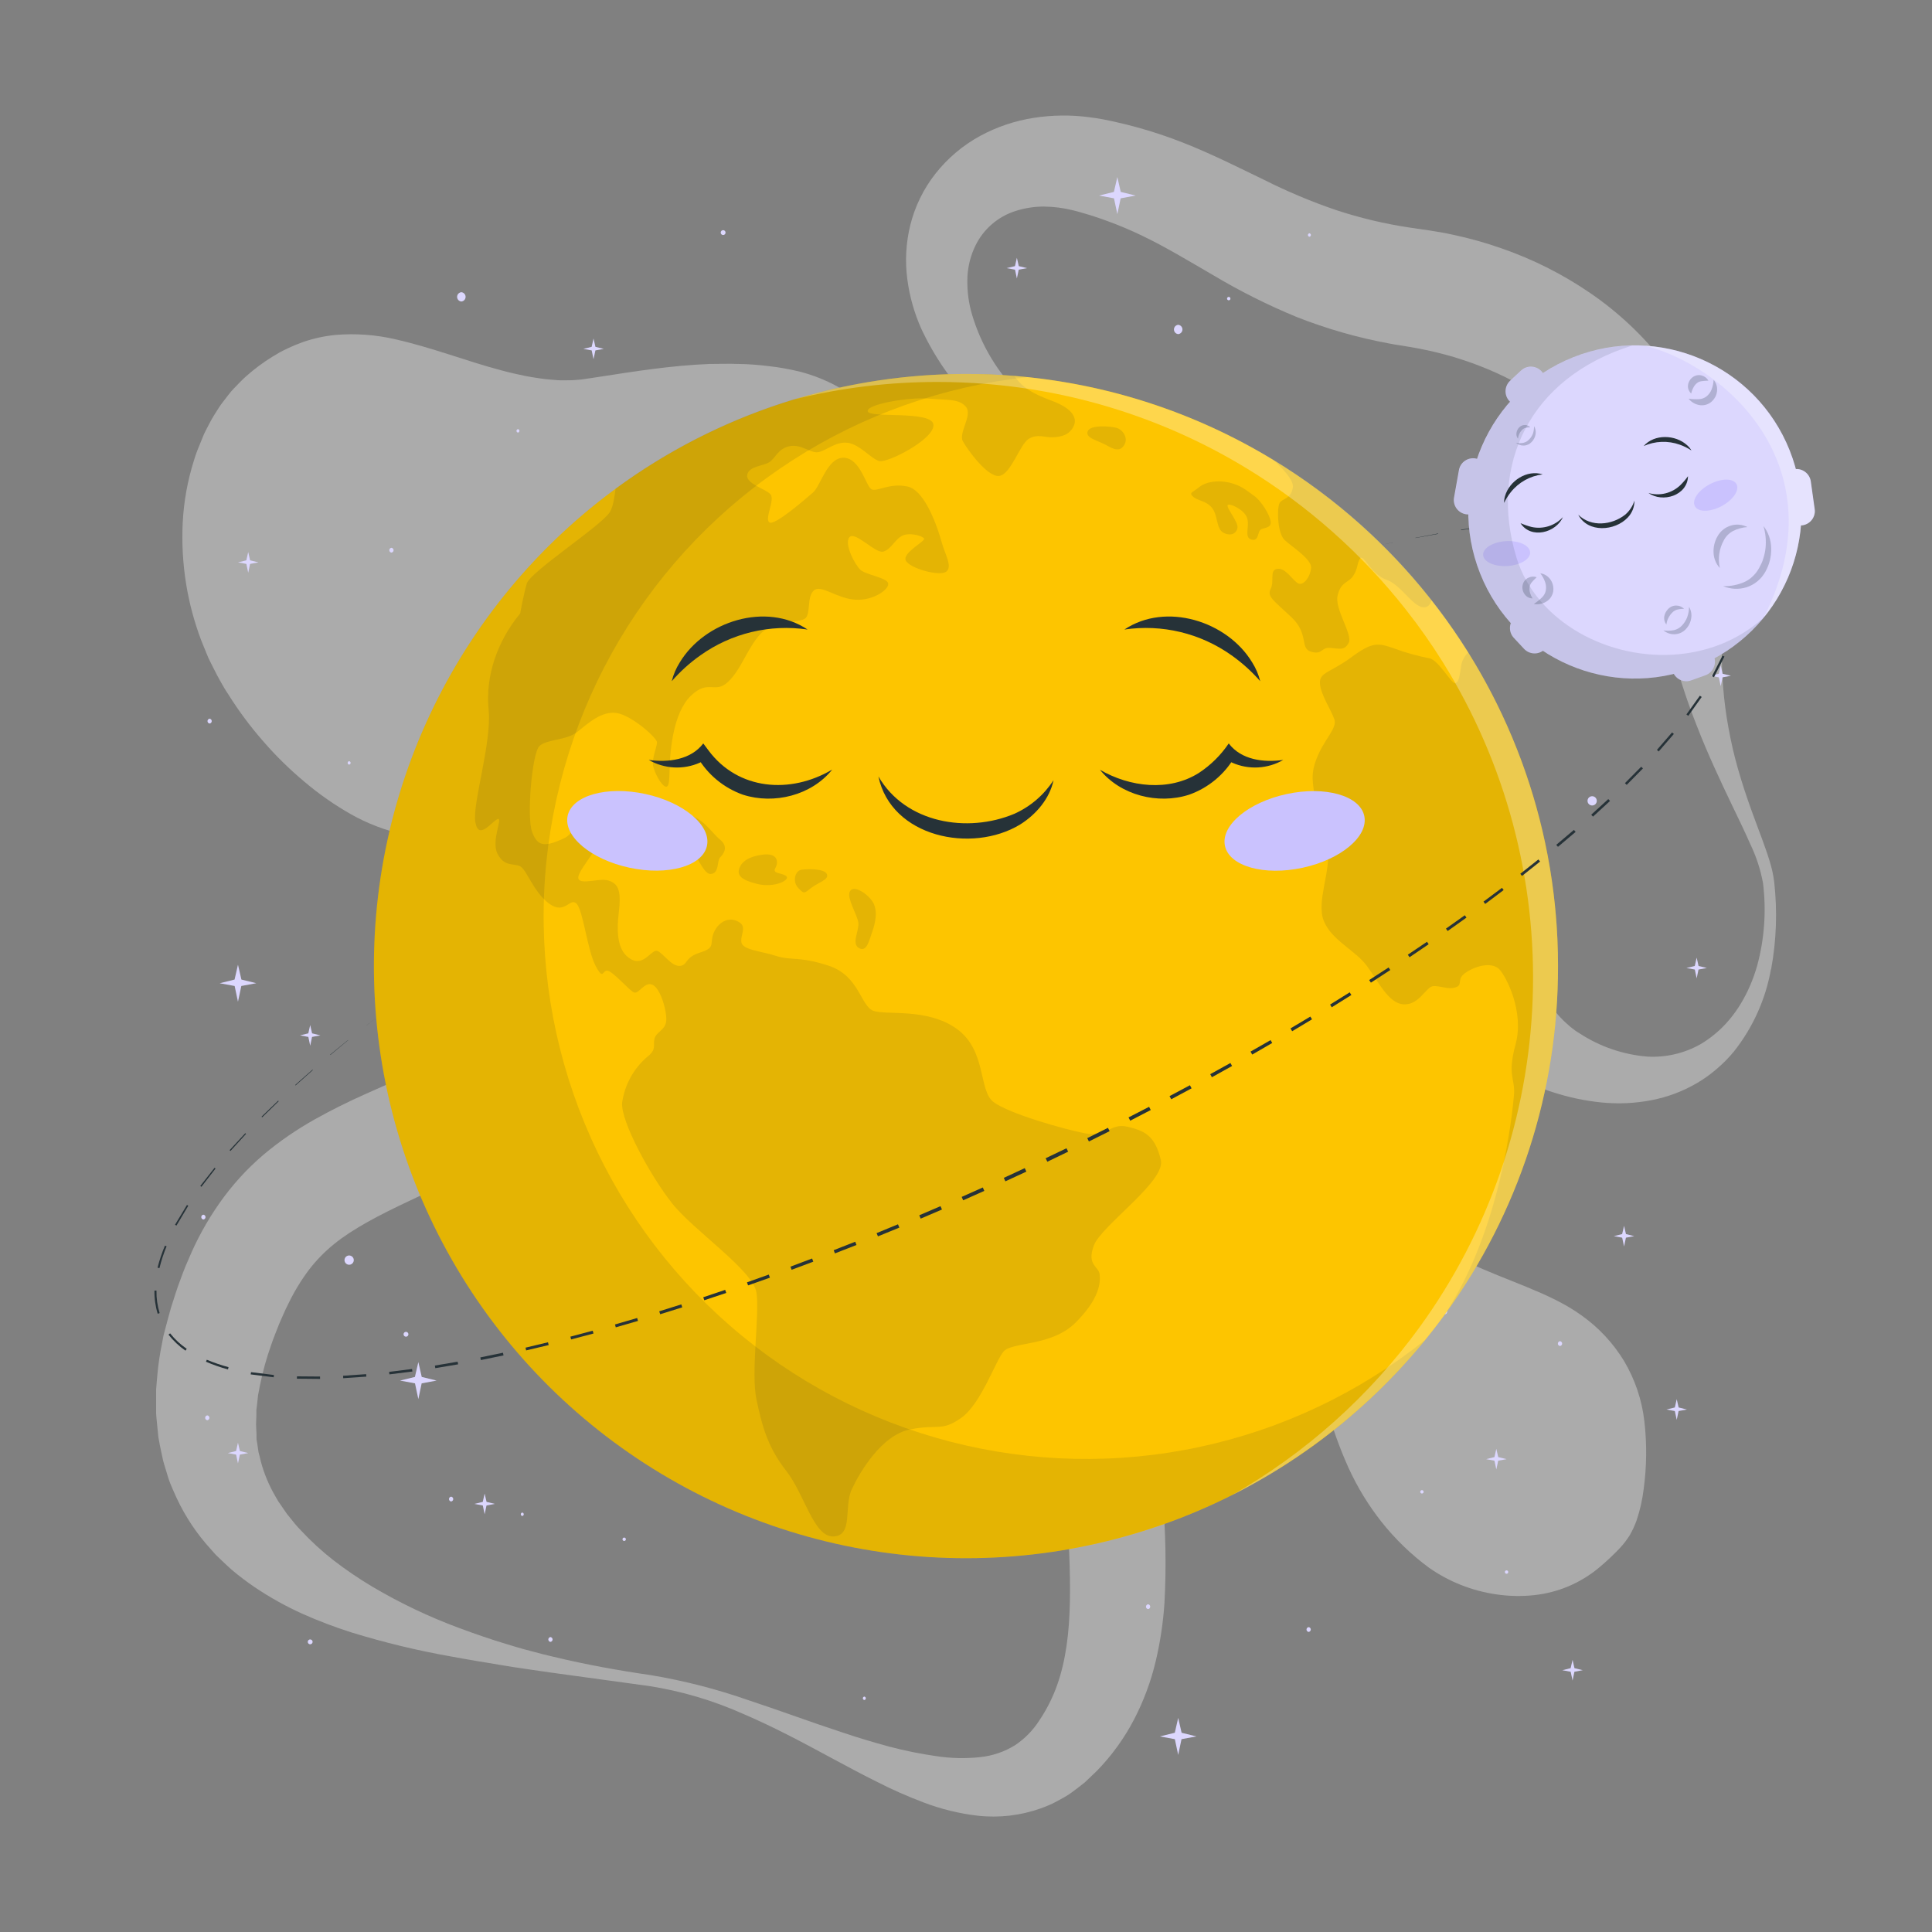 <svg width="185" height="185" viewBox="0 0 185 185" fill="none" xmlns="http://www.w3.org/2000/svg">
<rect x="0" y="0" width="185" height="185" fill="#808080" stroke="none"/>
<g opacity="0.4">
<path d="M167.607 80.843C167.063 79.608 166.467 78.379 165.872 77.143C164.684 74.664 163.5 72.141 162.483 69.51C161.43 66.852 160.564 64.123 159.893 61.344C159.722 60.641 159.574 59.931 159.43 59.221C159.286 58.51 159.167 57.741 159.042 57.156C158.79 55.894 158.479 54.662 158.124 53.456C157.773 52.282 157.359 51.127 156.884 49.996C156.44 48.904 155.924 47.841 155.342 46.815C154.254 44.848 152.922 43.027 151.379 41.394C148.389 38.182 144.46 35.907 140.094 34.468C139.006 34.098 137.874 33.809 136.764 33.561C136.201 33.439 135.654 33.332 135.091 33.236L134.089 33.076C133.719 33.014 133.349 32.962 132.979 32.884C129.961 32.325 127.005 31.476 124.151 30.349C121.405 29.217 118.746 27.885 116.196 26.365C113.768 24.955 111.582 23.63 109.391 22.583C108.306 22.058 107.194 21.587 106.061 21.174C105.499 20.963 104.929 20.774 104.356 20.593L103.53 20.348C103.286 20.278 103.046 20.208 102.79 20.149C101.853 19.911 100.89 19.787 99.923 19.779C99.019 19.783 98.12 19.925 97.259 20.2C96.416 20.464 95.637 20.899 94.97 21.478C94.302 22.057 93.762 22.767 93.381 23.564C92.951 24.464 92.7 25.439 92.641 26.435C92.588 27.545 92.698 28.657 92.971 29.735C93.617 32.114 94.747 34.335 96.29 36.258C97.862 38.287 99.763 40.038 101.914 41.438C104.125 42.864 106.491 44.035 108.966 44.928C111.463 45.864 114.068 46.596 116.736 47.355C119.403 48.113 122.156 48.905 124.924 50.315C126.385 51.042 127.738 51.97 128.942 53.071C129.253 53.364 129.556 53.671 129.849 53.989C130.141 54.307 130.411 54.655 130.663 54.988C131.166 55.654 131.602 56.316 132.009 56.978C133.495 59.489 134.787 62.11 135.872 64.819C136.409 66.117 136.927 67.409 137.404 68.704C137.881 69.999 138.366 71.294 138.814 72.559C140.619 77.68 142.229 82.742 144.053 87.485C144.909 89.775 145.928 92.001 147.102 94.145C147.633 95.116 148.252 96.036 148.952 96.894C149.275 97.291 149.629 97.662 150.01 98.004C150.191 98.178 150.38 98.326 150.569 98.481L150.857 98.696C150.964 98.774 151.105 98.855 151.227 98.933C153.177 100.215 155.417 100.986 157.743 101.175C159.504 101.273 161.257 100.868 162.797 100.009C163.321 99.704 163.816 99.352 164.277 98.959C166.183 97.375 167.526 95.022 168.251 92.498C168.953 89.921 169.147 87.232 168.821 84.58C168.586 83.286 168.178 82.029 167.607 80.843ZM169.579 92.817C169.067 95.688 167.852 98.388 166.042 100.675C165.559 101.264 165.025 101.809 164.447 102.303C163.863 102.817 163.232 103.275 162.564 103.672C161.192 104.485 159.69 105.054 158.124 105.352C156.552 105.654 154.944 105.727 153.351 105.567C151.783 105.41 150.236 105.085 148.737 104.597C148.548 104.535 148.367 104.483 148.171 104.409L147.546 104.165C147.139 103.994 146.741 103.802 146.354 103.591C145.594 103.184 144.867 102.716 144.182 102.192C143.516 101.695 142.886 101.153 142.295 100.568C141.707 100.002 141.167 99.414 140.649 98.818C138.72 96.483 137.073 93.928 135.743 91.207C133.134 85.975 131.436 80.61 129.974 75.327C129.604 74.006 129.271 72.685 128.938 71.371L127.954 67.472C127.617 66.188 127.303 64.907 126.944 63.672C126.585 62.436 126.237 61.215 125.816 60.101C125.605 59.542 125.383 59.01 125.15 58.529C125.035 58.288 124.916 58.066 124.798 57.848C124.68 57.63 124.535 57.411 124.391 57.197C123.751 56.283 122.98 55.468 122.104 54.777C120.254 53.297 117.868 52.087 115.407 51.029C110.464 48.875 105.073 47.177 100.156 44.206C98.921 43.459 97.73 42.641 96.589 41.757C95.441 40.855 94.355 39.876 93.341 38.826C91.214 36.683 89.477 34.187 88.205 31.448C87.542 29.959 87.097 28.381 86.884 26.764C86.651 25.027 86.746 23.261 87.165 21.558C87.611 19.76 88.434 18.077 89.581 16.622C90.745 15.146 92.195 13.921 93.844 13.019C95.457 12.145 97.21 11.556 99.024 11.28C100.773 11.01 102.553 10.991 104.307 11.224C104.74 11.276 105.162 11.346 105.588 11.42L106.698 11.65C107.438 11.816 108.178 11.994 108.918 12.201C110.39 12.609 111.84 13.093 113.261 13.651C116.088 14.761 118.678 16.082 121.068 17.233C123.293 18.352 125.593 19.317 127.95 20.119C130.222 20.868 132.552 21.424 134.918 21.78L136.842 22.061C137.637 22.18 138.418 22.317 139.191 22.491C140.736 22.819 142.259 23.247 143.749 23.771C146.778 24.815 149.651 26.262 152.293 28.074C154.986 29.92 157.375 32.175 159.375 34.756C161.345 37.323 162.861 40.209 163.855 43.288C164.789 46.237 165.296 49.305 165.361 52.398C165.4 53.879 165.355 55.361 165.228 56.838C165.169 57.607 165.098 58.196 165.039 58.858C164.98 59.52 164.939 60.16 164.917 60.812C164.795 63.454 164.938 66.101 165.343 68.715C165.561 70.032 165.816 71.349 166.157 72.652C166.497 73.954 166.897 75.242 167.337 76.529C167.777 77.817 168.269 79.086 168.743 80.381C168.976 81.028 169.217 81.676 169.42 82.349C169.643 83.034 169.801 83.74 169.89 84.455C170.203 87.241 170.104 90.059 169.594 92.817H169.579Z" fill="#EBEBEB"/>
<path d="M52.704 160.151L50.332 159.807C49.541 159.688 48.749 159.577 47.957 159.437C47.165 159.296 46.373 159.17 45.578 159.041C44.782 158.911 43.994 158.76 43.199 158.619C39.977 158.051 36.794 157.282 33.667 156.318C32.06 155.809 30.482 155.21 28.943 154.523C27.347 153.801 25.814 152.946 24.362 151.966C23.614 151.455 22.891 150.907 22.198 150.324C21.846 150.02 21.513 149.691 21.173 149.373C21.002 149.21 20.828 149.051 20.662 148.881L20.188 148.348C18.855 146.892 17.752 145.241 16.918 143.453C16.707 142.99 16.5 142.528 16.307 142.058C16.115 141.588 15.993 141.088 15.837 140.6C15.763 140.356 15.682 140.112 15.619 139.86L15.46 139.12C15.356 138.617 15.242 138.114 15.164 137.61L15.012 136.093C14.99 135.838 14.957 135.583 14.949 135.331V133.063C14.982 132.571 15.031 132.079 15.075 131.583C15.162 130.607 15.306 129.637 15.508 128.679L15.641 127.961L15.819 127.265L16.189 125.878C16.307 125.408 16.451 124.975 16.592 124.538C16.733 124.102 16.866 123.665 17.021 123.221C17.347 122.337 17.654 121.456 18.061 120.565C18.842 118.696 19.82 116.916 20.98 115.255C22.196 113.513 23.629 111.934 25.246 110.556C26.769 109.282 28.408 108.153 30.141 107.185C31.773 106.271 33.353 105.494 34.892 104.806C37.974 103.415 40.886 102.187 43.772 100.906C49.517 98.371 55.1 95.487 60.492 92.271L61.51 91.664L62.52 91.038C63.19 90.617 63.867 90.21 64.533 89.777L68.644 87.12C69.354 86.654 70.09 86.221 70.816 85.77C71.541 85.318 72.296 84.919 73.035 84.493C73.775 84.068 74.534 83.675 75.289 83.276C76.044 82.876 76.817 82.51 77.587 82.136C79.133 81.396 80.704 80.718 82.3 80.101L83.499 79.646L84.716 79.224C85.519 78.932 86.348 78.695 87.162 78.436C88.812 77.959 90.47 77.519 92.161 77.204C93.846 76.866 95.55 76.628 97.263 76.49C100.688 76.17 104.141 76.362 107.508 77.06C108.348 77.226 109.173 77.463 109.999 77.696L111.212 78.107C111.615 78.244 112.004 78.425 112.404 78.581C113.976 79.237 115.48 80.045 116.895 80.993C118.288 81.954 119.589 83.04 120.784 84.238C121.073 84.545 121.369 84.837 121.657 85.159L122.493 86.173C123.039 86.886 123.516 87.65 123.918 88.452C124.741 90.125 125.172 91.964 125.18 93.828C125.163 95.656 124.857 97.469 124.273 99.201C123.722 100.864 123.043 102.482 122.242 104.04C121.872 104.817 121.461 105.568 121.054 106.32L119.804 108.54C118.12 111.455 116.392 114.275 114.868 117.105C114.109 118.515 113.388 119.921 112.788 121.316C112.187 122.64 111.703 124.014 111.342 125.423C111.025 126.762 110.824 128.126 110.739 129.5C110.643 130.956 110.622 132.415 110.676 133.873L110.72 134.983L110.787 136.123C110.838 136.889 110.879 137.655 110.946 138.436L111.316 143.212C111.626 146.632 111.689 150.069 111.504 153.498C111.381 155.368 111.103 157.224 110.672 159.048C110.214 160.992 109.517 162.871 108.596 164.643C107.655 166.45 106.455 168.111 105.033 169.571C104.648 169.943 104.26 170.313 103.868 170.681C103.442 171.021 103.006 171.354 102.573 171.673C102.14 171.991 101.629 172.25 101.152 172.512C100.675 172.775 100.157 172.982 99.646 173.167C97.712 173.854 95.647 174.092 93.608 173.863C91.835 173.656 90.094 173.228 88.427 172.59C86.873 172.005 85.353 171.331 83.876 170.57C82.422 169.849 81.016 169.09 79.607 168.332C76.806 166.818 74.031 165.338 71.145 164.106C68.285 162.83 65.269 161.936 62.176 161.45L52.704 160.151ZM71.659 162.8C74.693 163.799 77.675 164.916 80.683 165.897C82.163 166.4 83.688 166.852 85.186 167.258C86.659 167.645 88.153 167.946 89.66 168.161C91.052 168.373 92.466 168.405 93.867 168.254C95.048 168.129 96.186 167.74 97.197 167.114C98.123 166.496 98.912 165.692 99.513 164.754C100.223 163.702 100.797 162.564 101.222 161.368C102.069 158.993 102.388 156.31 102.447 153.402C102.58 147.575 101.677 141.07 102.136 134.003C102.395 130.462 102.987 126.784 104.523 123.143C105.263 121.447 106.148 119.818 107.168 118.274C108.134 116.794 109.155 115.377 110.195 114.03C112.274 111.344 114.402 108.824 116.34 106.26C117.317 104.973 118.235 103.67 119.064 102.324C119.884 101.016 120.586 99.638 121.161 98.205C121.711 96.858 122.016 95.423 122.064 93.969C122.091 92.59 121.773 91.227 121.139 90.002C120.824 89.386 120.453 88.8 120.029 88.252L119.323 87.453C119.075 87.191 118.793 86.939 118.531 86.68C117.457 85.672 116.276 84.785 115.008 84.034C112.467 82.569 109.633 81.684 106.709 81.444C105.242 81.306 103.766 81.306 102.299 81.444C100.814 81.572 99.34 81.804 97.888 82.14C94.947 82.864 92.082 83.87 89.334 85.144C88.642 85.481 87.947 85.784 87.266 86.143L86.241 86.669L85.227 87.22C83.869 87.938 82.544 88.745 81.22 89.536C80.561 89.943 79.91 90.365 79.255 90.779L77.328 92.075C76.044 92.955 74.767 93.85 73.505 94.775L69.558 97.68C68.88 98.18 68.189 98.653 67.504 99.16L66.472 99.9L65.425 100.61C59.861 104.427 54.033 107.845 47.986 110.837C46.488 111.577 44.993 112.317 43.506 112.987C42.018 113.657 40.546 114.341 39.155 115.011C36.328 116.343 33.819 117.642 31.995 119.122C31.091 119.851 30.277 120.685 29.572 121.608C28.81 122.625 28.151 123.714 27.603 124.86C27.292 125.456 27.026 126.118 26.737 126.758C26.601 127.088 26.475 127.432 26.341 127.768C26.208 128.105 26.071 128.449 25.971 128.771C25.52 130.036 25.16 131.332 24.895 132.649L24.71 133.603L24.61 134.536L24.551 135.006C24.551 135.165 24.551 135.313 24.551 135.464L24.521 136.382C24.521 136.685 24.551 136.981 24.562 137.281V137.736C24.562 137.884 24.606 138.029 24.625 138.177L24.758 139.065C24.839 139.349 24.906 139.638 24.973 139.934C25.293 141.13 25.774 142.276 26.404 143.342L26.637 143.745C26.723 143.882 26.823 144.015 26.915 144.148L27.477 144.966C27.91 145.48 28.299 146.039 28.798 146.527C29.771 147.577 30.828 148.546 31.958 149.425C33.141 150.334 34.376 151.173 35.658 151.937C38.322 153.513 41.123 154.844 44.028 155.914C45.508 156.462 46.987 156.976 48.468 157.42C49.208 157.646 49.973 157.879 50.739 158.071L51.879 158.375L53.03 158.652C56.101 159.392 59.216 159.955 62.354 160.41C65.518 160.94 68.631 161.74 71.659 162.8Z" fill="#EBEBEB"/>
<path d="M76.688 35.613C75.675 35.359 74.647 35.174 73.609 35.058C73.114 34.992 72.636 34.955 72.151 34.914C71.667 34.873 71.193 34.858 70.723 34.851C69.784 34.814 68.873 34.851 67.948 34.851C64.311 34.995 60.837 35.55 57.407 36.08L56.193 36.264L55.653 36.342L55.106 36.387C54.736 36.42 54.366 36.409 53.973 36.42C53.581 36.431 53.2 36.387 52.804 36.357C52.408 36.327 52.02 36.287 51.617 36.22C51.213 36.154 50.821 36.102 50.418 36.024C49.618 35.858 48.797 35.684 47.99 35.458C44.727 34.599 41.504 33.323 37.904 32.498C36.001 32.05 34.039 31.908 32.092 32.076C31.041 32.181 30.007 32.408 29.009 32.753C28.505 32.931 28.011 33.136 27.529 33.367C27.285 33.486 27.041 33.6 26.79 33.737L26.105 34.144C25.211 34.694 24.366 35.32 23.582 36.017C23.182 36.364 22.805 36.782 22.416 37.175C22.028 37.567 21.724 38.018 21.376 38.451C21.029 38.884 20.773 39.339 20.477 39.798C20.326 40.027 20.207 40.261 20.085 40.49L19.715 41.197L19.534 41.567L19.382 41.937L19.082 42.677C18.879 43.152 18.704 43.639 18.557 44.134C17.954 46.055 17.597 48.044 17.495 50.054C17.402 51.996 17.508 53.943 17.813 55.863C18.116 57.749 18.612 59.599 19.293 61.384C19.463 61.828 19.663 62.268 19.83 62.701C19.996 63.134 20.241 63.563 20.448 63.989C20.655 64.414 20.877 64.836 21.11 65.247C21.343 65.657 21.573 66.068 21.85 66.471C22.849 68.068 23.974 69.581 25.217 70.996C26.43 72.397 27.756 73.696 29.18 74.881C30.559 76.05 32.046 77.087 33.62 77.978C35.176 78.855 36.853 79.499 38.596 79.891C40.384 80.264 42.233 80.221 44.002 79.765C45.781 79.282 47.485 78.557 49.067 77.612C52.224 75.724 55.177 73.516 57.881 71.022C59.235 69.805 60.504 68.536 61.71 67.234C61.822 67.106 61.946 66.989 62.08 66.886L62.398 66.608C62.639 66.445 62.828 66.238 63.079 66.101L63.427 65.857C63.553 65.783 63.682 65.713 63.797 65.628C64.03 65.465 64.322 65.332 64.567 65.173C65.77 64.516 67.013 63.935 68.289 63.434L70.509 62.557L71.704 62.09L72.947 61.576C73.787 61.236 74.675 60.81 75.578 60.363C76.54 59.867 77.47 59.312 78.364 58.701C79.373 58.005 80.308 57.207 81.154 56.319C82.071 55.351 82.853 54.263 83.477 53.085L83.721 52.637L83.929 52.178C84.062 51.871 84.199 51.564 84.321 51.249C84.542 50.638 84.725 50.012 84.868 49.377L85.064 48.441L85.183 47.535C85.253 46.944 85.292 46.35 85.298 45.755C85.298 45.6 85.298 45.481 85.298 45.3C85.298 45.063 85.298 44.826 85.268 44.593C85.242 44.1 85.17 43.611 85.053 43.132C85.028 43.013 85.002 42.888 84.968 42.762L84.85 42.392C84.769 42.144 84.68 41.903 84.587 41.652C84.382 41.182 84.141 40.729 83.866 40.297C83.725 40.094 83.585 39.891 83.436 39.694C83.362 39.594 83.288 39.495 83.215 39.406L82.981 39.147C82.826 38.98 82.667 38.818 82.504 38.651C82.341 38.484 82.186 38.37 82.023 38.225C81.86 38.081 81.694 37.959 81.531 37.855L81.054 37.53C80.895 37.426 80.728 37.308 80.573 37.223L80.11 36.968C79.026 36.384 77.877 35.93 76.688 35.613Z" fill="#EBEBEB"/>
<path d="M126.256 125.31C126.06 126.438 125.979 127.582 126.015 128.725C126.1 130.809 126.457 132.873 127.077 134.864C127.613 136.809 128.299 138.711 129.127 140.551C129.97 142.398 131.032 144.137 132.29 145.731C133.603 147.386 135.13 148.861 136.83 150.115C138.738 151.452 140.931 152.325 143.235 152.664C144.46 152.849 145.704 152.875 146.935 152.742C149.188 152.495 151.319 151.595 153.066 150.152C153.801 149.543 154.497 148.889 155.153 148.195C155.491 147.824 155.796 147.424 156.063 147C156.313 146.557 156.527 146.096 156.703 145.62C157.036 144.636 157.266 143.62 157.391 142.589C157.683 140.446 157.707 138.275 157.462 136.125C157.23 134.062 156.559 132.073 155.493 130.291C154.46 128.601 153.096 127.137 151.482 125.987C149.884 124.818 148.004 123.982 146.162 123.224C144.319 122.465 142.488 121.784 140.767 120.974C139.047 120.164 137.385 119.257 135.295 118.61C134.735 118.434 134.161 118.31 133.578 118.24C132.901 118.15 132.214 118.161 131.539 118.273C130.632 118.452 129.786 118.864 129.086 119.468C128.911 119.619 128.746 119.781 128.59 119.953C128.446 120.116 128.298 120.286 128.161 120.463C127.92 120.792 127.703 121.137 127.51 121.496C127.334 121.826 127.176 122.166 127.036 122.513C126.918 122.828 126.785 123.175 126.703 123.479L126.537 123.949L126.426 124.411C126.359 124.718 126.311 125.007 126.256 125.31Z" fill="#EBEBEB"/>
</g>
<path d="M38.305 132.198L39.737 132.464L40.059 133.974L40.377 132.464L41.809 132.198L40.385 131.85L40.059 130.426L39.73 131.85L38.305 132.198Z" fill="#DCD7FE"/>
<path d="M105.238 18.725L106.67 18.992L106.992 20.501L107.31 18.992L108.742 18.725L107.317 18.378L106.992 16.953L106.662 18.378L105.238 18.725Z" fill="#DCD7FE"/>
<path d="M111.065 166.272L112.497 166.535L112.819 168.044L113.137 166.535L114.569 166.272L113.145 165.921L112.819 164.496L112.494 165.921L111.065 166.272Z" fill="#DCD7FE"/>
<path d="M159.576 134.968L160.375 135.116L160.556 135.96L160.734 135.116L161.533 134.968L160.737 134.772L160.556 133.977L160.375 134.772L159.576 134.968Z" fill="#DCD7FE"/>
<path d="M148.625 37.039L149.424 37.19L149.601 38.03L149.779 37.19L150.582 37.039L149.783 36.846L149.601 36.051L149.42 36.846L148.625 37.039Z" fill="#DCD7FE"/>
<path d="M163.791 64.71L164.59 64.858L164.767 65.702L164.949 64.858L165.748 64.71L164.949 64.514L164.767 63.719L164.586 64.514L163.791 64.71Z" fill="#DCD7FE"/>
<path d="M21.81 139.14L22.609 139.288L22.787 140.132L22.968 139.288L23.767 139.14L22.972 138.944L22.787 138.148L22.606 138.944L21.81 139.14Z" fill="#DCD7FE"/>
<path d="M154.533 118.367L155.332 118.515L155.514 119.358L155.691 118.515L156.491 118.367L155.695 118.17L155.514 117.375L155.329 118.17L154.533 118.367Z" fill="#DCD7FE"/>
<path d="M45.428 144.007L46.231 144.159L46.408 144.999L46.586 144.159L47.389 144.007L46.59 143.815L46.408 143.02L46.227 143.815L45.428 144.007Z" fill="#DCD7FE"/>
<path d="M29.702 156.984C29.764 156.984 29.823 157.009 29.867 157.053C29.91 157.096 29.935 157.156 29.935 157.217C29.935 157.279 29.91 157.339 29.867 157.382C29.823 157.426 29.764 157.451 29.702 157.451C29.64 157.451 29.581 157.426 29.537 157.382C29.493 157.339 29.469 157.279 29.469 157.217C29.469 157.156 29.493 157.096 29.537 157.053C29.581 157.009 29.64 156.984 29.702 156.984Z" fill="#DCD7FE"/>
<path d="M138.342 125.383C138.403 125.383 138.463 125.407 138.506 125.451C138.55 125.495 138.575 125.554 138.575 125.616C138.575 125.678 138.55 125.737 138.506 125.781C138.463 125.824 138.403 125.849 138.342 125.849C138.28 125.849 138.22 125.824 138.177 125.781C138.133 125.737 138.108 125.678 138.108 125.616C138.108 125.554 138.133 125.495 138.177 125.451C138.22 125.407 138.28 125.383 138.342 125.383Z" fill="#DCD7FE"/>
<path d="M140.532 92.223C140.589 92.23 140.64 92.257 140.678 92.3C140.715 92.342 140.736 92.397 140.736 92.454C140.736 92.511 140.715 92.566 140.678 92.608C140.64 92.651 140.589 92.678 140.532 92.685C140.476 92.678 140.424 92.651 140.387 92.608C140.349 92.566 140.329 92.511 140.329 92.454C140.329 92.397 140.349 92.342 140.387 92.3C140.424 92.257 140.476 92.23 140.532 92.223Z" fill="#DCD7FE"/>
<path d="M52.709 156.758C52.766 156.765 52.817 156.792 52.855 156.835C52.892 156.878 52.913 156.932 52.913 156.989C52.913 157.046 52.892 157.101 52.855 157.143C52.817 157.186 52.766 157.213 52.709 157.22C52.653 157.213 52.601 157.186 52.564 157.143C52.526 157.101 52.505 157.046 52.505 156.989C52.505 156.932 52.526 156.878 52.564 156.835C52.601 156.792 52.653 156.765 52.709 156.758Z" fill="#DCD7FE"/>
<path d="M43.197 143.312C43.253 143.32 43.304 143.347 43.342 143.39C43.38 143.432 43.4 143.487 43.4 143.544C43.4 143.6 43.38 143.655 43.342 143.698C43.304 143.74 43.253 143.768 43.197 143.775C43.14 143.768 43.088 143.74 43.051 143.698C43.013 143.655 42.993 143.6 42.993 143.544C42.993 143.487 43.013 143.432 43.051 143.39C43.088 143.347 43.14 143.32 43.197 143.312Z" fill="#DCD7FE"/>
<path d="M149.379 128.426C149.435 128.433 149.487 128.46 149.525 128.503C149.562 128.545 149.583 128.6 149.583 128.657C149.583 128.714 149.562 128.769 149.525 128.811C149.487 128.854 149.435 128.881 149.379 128.888C149.323 128.881 149.271 128.854 149.234 128.811C149.196 128.769 149.175 128.714 149.175 128.657C149.175 128.6 149.196 128.545 149.234 128.503C149.271 128.46 149.323 128.433 149.379 128.426Z" fill="#DCD7FE"/>
<path d="M139.674 102.77C139.736 102.77 139.795 102.794 139.839 102.838C139.883 102.882 139.907 102.941 139.907 103.003C139.907 103.064 139.883 103.124 139.839 103.167C139.795 103.211 139.736 103.236 139.674 103.236C139.612 103.236 139.553 103.211 139.509 103.167C139.465 103.124 139.441 103.064 139.441 103.003C139.441 102.941 139.465 102.882 139.509 102.838C139.553 102.794 139.612 102.77 139.674 102.77Z" fill="#DCD7FE"/>
<path d="M136.158 142.688C136.202 142.688 136.243 142.705 136.274 142.735C136.304 142.766 136.321 142.807 136.321 142.85C136.321 142.893 136.304 142.935 136.274 142.965C136.243 142.996 136.202 143.013 136.158 143.013C136.115 143.013 136.074 142.996 136.043 142.965C136.013 142.935 135.996 142.893 135.996 142.85C135.996 142.807 136.013 142.766 136.043 142.735C136.074 142.705 136.115 142.688 136.158 142.688Z" fill="#DCD7FE"/>
<path d="M49.598 41.094C49.637 41.1 49.673 41.12 49.699 41.15C49.725 41.18 49.74 41.218 49.74 41.258C49.74 41.298 49.725 41.337 49.699 41.367C49.673 41.397 49.637 41.417 49.598 41.423C49.558 41.417 49.522 41.397 49.496 41.367C49.47 41.337 49.456 41.298 49.456 41.258C49.456 41.218 49.47 41.18 49.496 41.15C49.522 41.12 49.558 41.1 49.598 41.094Z" fill="#DCD7FE"/>
<path d="M50.011 144.836C50.05 144.842 50.086 144.862 50.112 144.892C50.138 144.922 50.153 144.961 50.153 145.001C50.153 145.04 50.138 145.079 50.112 145.109C50.086 145.139 50.05 145.159 50.011 145.165C49.971 145.159 49.935 145.139 49.91 145.109C49.883 145.079 49.869 145.04 49.869 145.001C49.869 144.961 49.883 144.922 49.91 144.892C49.935 144.862 49.971 144.842 50.011 144.836Z" fill="#DCD7FE"/>
<path d="M21.037 94.151L22.468 94.414L22.787 95.923L23.109 94.414L24.541 94.147L23.116 93.799L22.787 92.375L22.461 93.799L21.037 94.151Z" fill="#DCD7FE"/>
<path d="M157.197 57.276L158.629 57.539L158.947 59.048L159.265 57.539L160.697 57.276L159.272 56.925L158.947 55.5L158.621 56.925L157.197 57.276Z" fill="#DCD7FE"/>
<path d="M96.391 25.675L97.194 25.823L97.372 26.667L97.549 25.823L98.352 25.675L97.553 25.483L97.372 24.684L97.19 25.483L96.391 25.675Z" fill="#DCD7FE"/>
<path d="M22.787 53.851L23.59 53.999L23.768 54.843L23.945 53.999L24.748 53.851L23.949 53.655L23.768 52.859L23.586 53.655L22.787 53.851Z" fill="#DCD7FE"/>
<path d="M37.483 52.453C37.539 52.46 37.591 52.488 37.629 52.53C37.666 52.573 37.687 52.628 37.687 52.684C37.687 52.741 37.666 52.796 37.629 52.839C37.591 52.881 37.539 52.908 37.483 52.916C37.427 52.908 37.375 52.881 37.337 52.839C37.3 52.796 37.279 52.741 37.279 52.684C37.279 52.628 37.3 52.573 37.337 52.53C37.375 52.488 37.427 52.46 37.483 52.453Z" fill="#DCD7FE"/>
<path d="M19.849 135.531C19.905 135.538 19.957 135.566 19.994 135.608C20.032 135.651 20.053 135.706 20.053 135.763C20.053 135.819 20.032 135.874 19.994 135.917C19.957 135.959 19.905 135.987 19.849 135.994C19.793 135.987 19.741 135.959 19.703 135.917C19.666 135.874 19.645 135.819 19.645 135.763C19.645 135.706 19.666 135.651 19.703 135.608C19.741 135.566 19.793 135.538 19.849 135.531Z" fill="#DCD7FE"/>
<path d="M38.875 127.531C38.937 127.531 38.996 127.556 39.04 127.6C39.084 127.643 39.108 127.703 39.108 127.764C39.108 127.826 39.084 127.885 39.04 127.929C38.996 127.973 38.937 127.997 38.875 127.997C38.813 127.997 38.754 127.973 38.71 127.929C38.667 127.885 38.642 127.826 38.642 127.764C38.642 127.703 38.667 127.643 38.71 127.6C38.754 127.556 38.813 127.531 38.875 127.531Z" fill="#DCD7FE"/>
<path d="M20.072 68.82C20.128 68.827 20.18 68.855 20.217 68.897C20.255 68.94 20.275 68.995 20.275 69.052C20.275 69.108 20.255 69.163 20.217 69.206C20.18 69.248 20.128 69.276 20.072 69.283C20.015 69.276 19.963 69.248 19.926 69.206C19.888 69.163 19.868 69.108 19.868 69.052C19.868 68.995 19.888 68.94 19.926 68.897C19.963 68.855 20.015 68.827 20.072 68.82Z" fill="#DCD7FE"/>
<path d="M69.244 22.039C69.306 22.039 69.365 22.064 69.409 22.107C69.453 22.151 69.477 22.21 69.477 22.272C69.477 22.334 69.453 22.393 69.409 22.437C69.365 22.481 69.306 22.505 69.244 22.505C69.183 22.505 69.123 22.481 69.079 22.437C69.036 22.393 69.011 22.334 69.011 22.272C69.011 22.21 69.036 22.151 69.079 22.107C69.123 22.064 69.183 22.039 69.244 22.039Z" fill="#DCD7FE"/>
<path d="M59.769 147.23C59.812 147.23 59.854 147.248 59.884 147.278C59.915 147.309 59.932 147.35 59.932 147.393C59.932 147.436 59.915 147.478 59.884 147.508C59.854 147.539 59.812 147.556 59.769 147.556C59.726 147.556 59.685 147.539 59.654 147.508C59.624 147.478 59.606 147.436 59.606 147.393C59.606 147.35 59.624 147.309 59.654 147.278C59.685 147.248 59.726 147.23 59.769 147.23Z" fill="#DCD7FE"/>
<path d="M161.485 92.691L162.288 92.839L162.465 93.682L162.643 92.839L163.442 92.691L162.647 92.498L162.465 91.699L162.284 92.498L161.485 92.691Z" fill="#DCD7FE"/>
<path d="M117.658 28.43C117.702 28.43 117.743 28.447 117.774 28.477C117.804 28.508 117.821 28.549 117.821 28.593C117.821 28.636 117.804 28.677 117.774 28.708C117.743 28.738 117.702 28.755 117.658 28.755C117.615 28.755 117.574 28.738 117.543 28.708C117.513 28.677 117.496 28.636 117.496 28.593C117.496 28.549 117.513 28.508 117.543 28.477C117.574 28.447 117.615 28.43 117.658 28.43Z" fill="#DCD7FE"/>
<path d="M82.765 162.457C82.804 162.463 82.84 162.483 82.866 162.513C82.892 162.543 82.906 162.582 82.906 162.622C82.906 162.662 82.892 162.7 82.866 162.73C82.84 162.761 82.804 162.78 82.765 162.786C82.725 162.78 82.689 162.761 82.663 162.73C82.637 162.7 82.623 162.662 82.623 162.622C82.623 162.582 82.637 162.543 82.663 162.513C82.689 162.483 82.725 162.463 82.765 162.457Z" fill="#DCD7FE"/>
<path d="M152.298 63.734C152.341 63.734 152.383 63.752 152.413 63.782C152.444 63.813 152.461 63.854 152.461 63.897C152.461 63.94 152.444 63.982 152.413 64.012C152.383 64.043 152.341 64.06 152.298 64.06C152.255 64.06 152.213 64.043 152.183 64.012C152.152 63.982 152.135 63.94 152.135 63.897C152.135 63.854 152.152 63.813 152.183 63.782C152.213 63.752 152.255 63.734 152.298 63.734Z" fill="#DCD7FE"/>
<path d="M125.384 22.34C125.423 22.346 125.459 22.366 125.485 22.396C125.511 22.426 125.526 22.465 125.526 22.505C125.526 22.544 125.511 22.583 125.485 22.613C125.459 22.643 125.423 22.663 125.384 22.669C125.345 22.663 125.309 22.643 125.283 22.613C125.256 22.583 125.242 22.544 125.242 22.505C125.242 22.465 125.256 22.426 125.283 22.396C125.309 22.366 125.345 22.346 125.384 22.34Z" fill="#DCD7FE"/>
<path d="M112.819 31.102C112.93 31.112 113.034 31.163 113.109 31.246C113.184 31.328 113.226 31.436 113.226 31.547C113.226 31.659 113.184 31.767 113.109 31.849C113.034 31.932 112.93 31.983 112.819 31.993C112.708 31.983 112.604 31.932 112.529 31.849C112.454 31.767 112.412 31.659 112.412 31.547C112.412 31.436 112.454 31.328 112.529 31.246C112.604 31.163 112.708 31.112 112.819 31.102Z" fill="#DCD7FE"/>
<path d="M152.458 76.242C152.575 76.242 152.688 76.289 152.772 76.372C152.855 76.456 152.902 76.568 152.902 76.686C152.902 76.804 152.855 76.917 152.772 77C152.688 77.083 152.575 77.13 152.458 77.13C152.34 77.13 152.227 77.083 152.144 77C152.06 76.917 152.014 76.804 152.014 76.686C152.014 76.568 152.06 76.456 152.144 76.372C152.227 76.289 152.34 76.242 152.458 76.242Z" fill="#DCD7FE"/>
<path d="M33.432 120.219C33.55 120.219 33.663 120.266 33.746 120.349C33.83 120.432 33.876 120.545 33.876 120.663C33.876 120.78 33.83 120.893 33.746 120.977C33.663 121.06 33.55 121.107 33.432 121.107C33.315 121.107 33.202 121.06 33.118 120.977C33.035 120.893 32.988 120.78 32.988 120.663C32.988 120.545 33.035 120.432 33.118 120.349C33.202 120.266 33.315 120.219 33.432 120.219Z" fill="#DCD7FE"/>
<path d="M55.857 33.406L56.657 33.554L56.834 34.397L57.012 33.554L57.815 33.406L57.016 33.213L56.834 32.414L56.653 33.213L55.857 33.406Z" fill="#DCD7FE"/>
<path d="M125.31 155.805C125.367 155.812 125.418 155.839 125.456 155.882C125.493 155.924 125.514 155.979 125.514 156.036C125.514 156.093 125.493 156.147 125.456 156.19C125.418 156.233 125.367 156.26 125.31 156.267C125.254 156.26 125.202 156.233 125.165 156.19C125.127 156.147 125.106 156.093 125.106 156.036C125.106 155.979 125.127 155.924 125.165 155.882C125.202 155.839 125.254 155.812 125.31 155.805Z" fill="#DCD7FE"/>
<path d="M109.937 153.617C109.993 153.624 110.045 153.652 110.082 153.694C110.12 153.737 110.14 153.792 110.14 153.848C110.14 153.905 110.12 153.96 110.082 154.003C110.045 154.045 109.993 154.073 109.937 154.08C109.88 154.073 109.829 154.045 109.791 154.003C109.754 153.96 109.733 153.905 109.733 153.848C109.733 153.792 109.754 153.737 109.791 153.694C109.829 153.652 109.88 153.624 109.937 153.617Z" fill="#DCD7FE"/>
<path d="M142.304 139.722L143.103 139.87L143.281 140.714L143.462 139.87L144.262 139.722L143.466 139.526L143.281 138.73L143.1 139.526L142.304 139.722Z" fill="#DCD7FE"/>
<path d="M149.602 159.933L150.401 160.081L150.582 160.925L150.76 160.081L151.559 159.929L150.763 159.737L150.582 158.941L150.397 159.737L149.602 159.933Z" fill="#DCD7FE"/>
<path d="M144.262 150.371C144.306 150.371 144.347 150.388 144.378 150.419C144.408 150.449 144.425 150.491 144.425 150.534C144.425 150.577 144.408 150.618 144.378 150.649C144.347 150.68 144.306 150.697 144.262 150.697C144.219 150.697 144.178 150.68 144.147 150.649C144.117 150.618 144.1 150.577 144.1 150.534C144.1 150.491 144.117 150.449 144.147 150.419C144.178 150.388 144.219 150.371 144.262 150.371Z" fill="#DCD7FE"/>
<path d="M28.726 99.144L29.525 99.292L29.703 100.136L29.881 99.292L30.683 99.144L29.884 98.948L29.703 98.152L29.522 98.948L28.726 99.144Z" fill="#DCD7FE"/>
<path d="M19.476 116.312C19.532 116.32 19.584 116.347 19.621 116.39C19.659 116.432 19.68 116.487 19.68 116.544C19.68 116.6 19.659 116.655 19.621 116.698C19.584 116.74 19.532 116.768 19.476 116.775C19.419 116.768 19.368 116.74 19.33 116.698C19.293 116.655 19.272 116.6 19.272 116.544C19.272 116.487 19.293 116.432 19.33 116.39C19.368 116.347 19.419 116.32 19.476 116.312Z" fill="#DCD7FE"/>
<path d="M33.432 72.887C33.471 72.893 33.507 72.912 33.533 72.943C33.559 72.973 33.574 73.011 33.574 73.051C33.574 73.091 33.559 73.13 33.533 73.16C33.507 73.19 33.471 73.21 33.432 73.216C33.392 73.21 33.356 73.19 33.33 73.16C33.304 73.13 33.29 73.091 33.29 73.051C33.29 73.011 33.304 72.973 33.33 72.943C33.356 72.912 33.392 72.893 33.432 72.887Z" fill="#DCD7FE"/>
<path d="M44.177 27.98C44.288 27.991 44.392 28.042 44.467 28.125C44.542 28.207 44.584 28.315 44.584 28.426C44.584 28.538 44.542 28.646 44.467 28.728C44.392 28.811 44.288 28.862 44.177 28.872C44.066 28.862 43.962 28.811 43.887 28.728C43.812 28.646 43.77 28.538 43.77 28.426C43.77 28.315 43.812 28.207 43.887 28.125C43.962 28.042 44.066 27.991 44.177 27.98Z" fill="#DCD7FE"/>
<path d="M149.189 92.5C149.214 104.475 145.427 116.146 138.378 125.826C132.677 133.676 125.057 139.931 116.248 143.994C107.438 148.057 97.733 149.792 88.061 149.032C78.39 148.272 69.075 145.044 61.008 139.655C52.941 134.266 46.391 126.898 41.986 118.254C37.58 109.611 35.466 99.981 35.846 90.287C36.226 80.594 39.087 71.159 44.155 62.887C49.223 54.615 56.329 47.781 64.793 43.04C73.257 38.299 82.796 35.809 92.498 35.809C94.052 35.809 95.592 35.87 97.119 35.994C105.897 36.699 114.388 39.453 121.909 44.034C127.718 47.568 132.847 52.114 137.053 57.457C144.926 67.44 149.202 79.786 149.189 92.5Z" fill="#FDC500"/>
<g opacity="0.1">
<path d="M104.743 119.258C104.028 121.164 105.216 121.242 105.298 122.037C105.379 122.833 105.298 124.339 102.996 126.644C100.695 128.949 96.88 128.468 96.088 129.422C95.296 130.377 93.942 134.425 92.037 135.772C90.131 137.118 89.817 136.33 87.116 136.882C84.415 137.433 82.35 140.929 81.566 142.598C80.781 144.267 81.725 147.038 79.819 147.123C77.914 147.208 77.041 143.075 75.294 140.852C73.548 138.628 72.993 136.645 72.438 134.021C71.883 131.398 72.752 125.922 72.438 123.78C72.123 121.638 66.403 117.827 64.339 115.203C62.274 112.58 59.414 107.344 59.573 105.583C59.815 103.888 60.661 102.337 61.956 101.217C62.907 100.499 62.511 100.107 62.67 99.467C62.829 98.827 63.624 98.675 63.78 97.88C63.935 97.084 63.306 94.705 62.511 94.309C61.715 93.913 61.16 95.26 60.687 95.023C60.213 94.787 58.781 93.118 58.222 92.959C57.664 92.8 57.827 93.991 57.031 92.482C56.236 90.972 55.843 87.161 55.207 86.528C54.571 85.896 54.097 87.638 52.587 86.528C51.078 85.418 50.441 83.272 49.809 82.954C49.176 82.636 48.299 83.032 47.644 81.763C46.989 80.494 48.218 78.189 47.644 78.433C47.071 78.677 45.839 80.497 45.52 78.747C45.202 76.997 47.108 71.125 46.789 67.951C46.471 64.776 47.585 61.439 49.809 58.741C49.809 58.741 50.123 56.995 50.441 55.881C50.76 54.767 57.59 50.331 58.382 49.055C58.715 48.522 58.826 47.689 58.944 46.794C68.666 39.637 80.427 35.787 92.499 35.809C94.053 35.809 95.594 35.87 97.121 35.994C97.172 36.068 97.224 36.138 97.276 36.205C97.964 37.078 98.708 37.633 100.721 38.377C102.733 39.12 103.207 40.067 102.782 40.863C102.356 41.658 101.672 41.814 100.876 41.869C100.081 41.925 99.341 41.499 98.497 42.028C97.653 42.557 96.802 45.414 95.689 45.573C94.575 45.732 92.621 43.035 92.196 42.243C91.77 41.451 93.15 39.757 92.499 38.961C91.848 38.166 90.716 38.325 88.914 38.166C87.112 38.007 82.935 38.698 83.09 39.387C83.246 40.075 89.232 39.279 89.38 40.656C89.528 42.032 84.988 44.356 84.2 44.148C83.412 43.941 82.35 42.561 81.181 42.402C80.012 42.243 79.065 43.198 78.332 43.301C77.599 43.405 76.737 42.509 75.624 42.72C74.51 42.931 74.247 43.882 73.666 44.256C73.085 44.63 71.705 44.626 71.55 45.473C71.394 46.32 73.296 46.798 73.77 47.323C74.243 47.849 73.189 49.65 73.666 50.02C74.144 50.39 77.107 47.8 77.847 47.164C78.587 46.528 79.224 43.775 80.807 43.834C82.391 43.893 82.927 46.587 83.453 46.853C83.978 47.12 85.147 46.217 86.897 46.587C88.648 46.957 89.858 50.772 90.176 51.933C90.494 53.095 91.238 54.264 90.601 54.742C89.965 55.219 87.108 54.423 86.738 53.68C86.368 52.936 88.644 51.83 88.485 51.563C88.326 51.297 87.005 50.927 86.313 51.341C85.621 51.756 85.306 52.621 84.567 52.821C83.826 53.021 81.865 50.809 81.336 51.441C80.807 52.074 81.865 54.09 82.395 54.568C82.924 55.045 84.885 55.308 85.044 55.837C85.203 56.366 83.719 57.528 81.917 57.424C80.115 57.321 78.639 55.944 77.947 56.525C77.255 57.106 77.633 58.641 77.155 59.17C76.678 59.7 74.084 59.33 72.815 60.706C71.546 62.082 70.965 64.147 69.692 65.312C68.42 66.478 67.843 64.994 66.144 66.633C64.446 68.272 64.187 71.928 64.135 73.197C64.083 74.466 64.135 75.473 63.71 75.314C63.284 75.154 62.703 74.044 62.544 73.356C62.385 72.668 62.914 71.506 62.914 71.081C62.914 70.655 60.476 68.491 59.048 68.276C57.619 68.062 56.347 69.227 55.292 70.074C54.238 70.922 52.332 70.763 51.64 71.451C50.948 72.139 50.419 78.229 50.948 79.657C51.477 81.086 52.166 81.086 53.86 80.346C55.555 79.606 54.6 78.174 55.607 78.496C56.059 78.665 56.448 78.968 56.722 79.365C56.997 79.762 57.143 80.233 57.142 80.716C57.142 81.563 55.133 83.572 55.396 84.157C55.658 84.741 57.408 84.049 58.256 84.316C59.103 84.582 59.525 85.108 59.262 87.276C58.999 89.444 59.155 91.138 60.424 91.853C61.693 92.567 62.411 90.82 62.966 91.061C63.521 91.301 64.316 92.567 65.108 92.489C65.9 92.411 65.508 91.694 67.014 91.22C68.52 90.746 67.968 90.424 68.287 89.474C68.605 88.523 69.556 87.723 70.588 88.201C71.62 88.678 70.906 89.392 70.984 90.188C71.061 90.983 72.889 91.061 74.314 91.534C75.738 92.008 76.534 91.534 79.394 92.489C82.254 93.444 82.409 96.3 83.601 96.777C84.792 97.255 88.762 96.459 91.622 98.524C94.483 100.588 93.687 104.399 95.115 105.509C96.543 106.619 101.864 108.133 103.929 108.528C105.993 108.924 106.311 107.496 107.976 107.892C109.641 108.288 110.6 108.765 111.155 111.07C111.662 113.105 105.449 117.353 104.743 119.258Z" fill="#011627"/>
<path d="M62.078 78.658C62.13 79.106 63.454 79.295 65.038 80.194C66.621 81.093 67.206 83.738 68.053 83.686C68.9 83.635 68.638 82.417 68.956 82.099C69.274 81.781 69.8 81.093 68.956 80.405C68.112 79.716 67.284 78.233 65.737 78.022C64.19 77.811 63.924 77.174 63.236 77.23C63.06 77.232 62.887 77.273 62.729 77.349C62.571 77.426 62.432 77.536 62.322 77.672C62.211 77.809 62.132 77.968 62.09 78.138C62.047 78.308 62.043 78.486 62.078 78.658Z" fill="#011627"/>
<path d="M70.81 83.105C70.577 83.752 70.81 84.215 72.504 84.64C74.199 85.066 75.786 84.215 75.257 83.871C74.728 83.527 73.933 83.686 74.251 83.105C74.569 82.524 74.462 81.673 73.085 81.832C71.709 81.991 71.039 82.509 70.81 83.105Z" fill="#011627"/>
<path d="M76.741 83.284C76.16 83.369 75.838 84.375 76.423 85.011C77.007 85.648 77.004 85.541 77.692 85.011C78.38 84.482 79.438 84.216 79.172 83.687C78.905 83.158 77.329 83.202 76.741 83.284Z" fill="#011627"/>
<path d="M81.344 85.45C81.603 84.654 82.931 85.45 83.516 86.282C84.1 87.115 83.834 88.347 83.516 89.242C83.198 90.138 82.987 91.2 82.243 90.778C81.499 90.356 82.299 89.083 82.191 88.343C82.084 87.603 81.133 86.097 81.344 85.45Z" fill="#011627"/>
<path d="M104.158 41.289C103.88 41.951 105.164 42.188 105.904 42.609C106.644 43.031 107.229 43.298 107.651 42.609C108.072 41.921 107.495 41.13 106.911 40.97C106.326 40.811 104.424 40.652 104.158 41.289Z" fill="#011627"/>
<path d="M114.163 47.479C114.651 47.997 115.487 47.904 116.068 48.644C116.649 49.384 116.438 50.657 117.178 51.027C117.918 51.397 118.447 51.027 118.499 50.498C118.551 49.969 117.441 48.648 117.548 48.381C117.655 48.115 119.084 48.751 119.398 49.543C119.713 50.335 119.08 51.449 119.82 51.663C120.56 51.878 120.401 50.923 120.719 50.709C121.037 50.494 121.725 50.605 121.674 49.969C121.622 49.332 120.771 47.956 120.086 47.479C119.402 47.001 118.865 46.476 117.704 46.209C116.542 45.943 115.428 46.158 114.843 46.635C114.259 47.112 113.863 47.164 114.163 47.479Z" fill="#011627"/>
<path d="M137.065 57.459C137.032 57.673 136.926 57.869 136.765 58.014C135.655 58.809 134.331 56.057 132.795 55.528C131.26 54.998 130.575 53.041 130.253 53.463C129.932 53.885 130.043 54.469 129.565 55.158C129.088 55.846 128.403 55.687 128.085 57.008C127.767 58.328 129.565 60.763 129.143 61.559C128.722 62.354 128.193 62.088 127.342 62.036C126.491 61.984 126.653 62.724 125.543 62.406C124.433 62.088 125.384 60.711 123.638 59.076C121.891 57.441 121.307 57.115 121.681 56.375C122.054 55.635 121.521 54.577 122.313 54.469C123.105 54.362 123.745 55.528 124.274 55.846C124.803 56.164 125.492 55.209 125.543 54.366C125.595 53.522 123.693 52.357 123.001 51.698C122.31 51.039 122.261 48.649 122.528 48.172C122.794 47.695 123.586 47.854 123.797 46.692C123.919 46.008 122.839 44.864 121.921 44.039C127.73 47.572 132.859 52.117 137.065 57.459Z" fill="#011627"/>
<path d="M144.969 104.912C145.128 103.217 144.285 103.11 145.128 99.987C145.972 96.864 144.229 93.531 143.596 92.842C142.964 92.154 141.584 92.365 140.47 93.053C139.356 93.741 140.155 94.27 139.412 94.533C138.668 94.796 137.932 94.374 137.243 94.426C136.555 94.478 135.919 96.228 134.439 96.172C132.959 96.117 132.004 94.004 130.891 92.495C129.777 90.985 127.501 90.034 126.761 88.18C126.021 86.327 127.45 83.47 127.131 81.298C126.813 79.126 125.385 79.604 125.119 78.386C124.852 77.169 125.333 77.754 125.703 76.588C126.073 75.423 125.278 74.79 126.021 72.777C126.765 70.764 128.086 69.758 127.768 68.859C127.45 67.96 126.443 66.48 126.391 65.422C126.34 64.363 127.398 64.415 129.407 62.931C131.416 61.448 131.949 61.555 133.477 62.084C134.578 62.493 135.71 62.811 136.862 63.035C137.765 63.194 138.982 65.525 139.352 65.418C139.722 65.311 139.778 64.626 139.937 63.62C140.036 63.182 140.266 62.785 140.596 62.48C146.573 72.06 149.555 83.206 149.16 94.49C148.765 105.775 145.011 116.685 138.379 125.824C143.763 117.584 144.81 106.606 144.969 104.912Z" fill="#011627"/>
</g>
<path opacity="0.1" d="M136.417 128.349C130.369 135.761 122.544 141.521 113.671 145.095C104.797 148.668 95.164 149.938 85.667 148.787C76.171 147.635 67.12 144.099 59.358 138.509C51.595 132.918 45.374 125.454 41.273 116.812C37.171 108.17 35.323 98.63 35.9 89.082C36.478 79.533 39.462 70.286 44.575 62.201C49.687 54.116 56.763 47.456 65.142 42.842C73.522 38.227 82.932 35.807 92.498 35.809C94.052 35.809 95.593 35.87 97.12 35.994C97.541 36.027 97.963 36.064 98.381 36.112C90.369 36.984 82.669 39.709 75.891 44.07C69.114 48.432 63.444 54.311 59.33 61.242C55.217 68.173 52.772 75.966 52.19 84.005C51.609 92.044 52.905 100.108 55.978 107.559C59.051 115.01 63.815 121.644 69.894 126.936C75.973 132.228 83.2 136.033 91.004 138.05C98.807 140.067 106.973 140.241 114.855 138.557C122.737 136.873 130.119 133.378 136.417 128.349Z" fill="#011627"/>
<path opacity="0.3" d="M149.19 92.5C149.215 104.475 145.428 116.146 138.379 125.826C133.063 133.127 126.088 139.059 118.029 143.134C125.054 139.118 131.149 133.659 135.911 127.117C142.585 117.928 146.364 106.957 146.764 95.607C147.165 84.258 144.169 73.047 138.161 63.411C137.068 61.659 135.88 59.969 134.601 58.349C130.372 52.976 125.216 48.404 119.376 44.848C111.805 40.239 103.258 37.47 94.423 36.763C92.895 36.637 91.341 36.575 89.779 36.575C85.166 36.571 80.569 37.128 76.089 38.232C81.41 36.623 86.94 35.806 92.499 35.809C94.053 35.809 95.593 35.87 97.12 35.994C111.311 37.15 124.546 43.605 134.194 54.075C143.842 64.545 149.195 78.263 149.19 92.5Z" fill="white"/>
<path d="M67.695 80.995C68.115 79.046 65.47 76.821 61.786 76.027C58.103 75.232 54.776 76.169 54.355 78.118C53.935 80.068 56.58 82.292 60.264 83.087C63.947 83.881 67.274 82.945 67.695 80.995Z" fill="#CAC2FE"/>
<path d="M124.728 83.094C128.412 82.3 131.057 80.076 130.636 78.126C130.216 76.176 126.889 75.24 123.206 76.034C119.522 76.829 116.877 79.053 117.297 81.003C117.718 82.952 121.045 83.889 124.728 83.094Z" fill="#CAC2FE"/>
<path d="M84.114 74.348C86.704 78.825 92.624 79.813 97.13 77.926C98.664 77.237 99.967 76.12 100.882 74.71C100.512 76.453 99.247 77.97 97.678 78.954C93.046 81.763 85.324 80.16 84.114 74.348Z" fill="#263238"/>
<path d="M77.329 60.281C73.72 59.749 70.045 60.634 67.072 62.748C66.06 63.462 65.137 64.294 64.323 65.228C64.482 64.591 64.742 63.984 65.093 63.429C67.479 59.47 73.362 57.624 77.329 60.281Z" fill="#263238"/>
<path d="M107.668 60.281C111.634 57.624 117.517 59.47 119.904 63.429C120.255 63.984 120.515 64.591 120.673 65.228C119.859 64.294 118.936 63.462 117.924 62.748C114.952 60.634 111.277 59.749 107.668 60.281Z" fill="#263238"/>
<path d="M105.319 73.707C108.187 75.376 111.939 75.82 114.802 74.011C115.932 73.268 116.903 72.308 117.659 71.188C118.854 72.771 121.022 73.037 122.88 72.767C122.143 73.194 121.316 73.44 120.465 73.486C119.615 73.532 118.766 73.375 117.988 73.03C117.74 72.915 117.505 72.772 117.289 72.605L118.229 72.471C117.251 74.161 115.703 75.446 113.863 76.097C110.884 77.059 107.303 76.157 105.323 73.707H105.319Z" fill="#263238"/>
<path d="M79.678 73.707C77.699 76.157 74.128 77.059 71.138 76.097C69.299 75.445 67.751 74.16 66.772 72.471L67.712 72.605C67.496 72.772 67.261 72.915 67.013 73.03C66.235 73.375 65.386 73.532 64.536 73.486C63.686 73.44 62.858 73.194 62.122 72.767C63.972 73.03 66.147 72.767 67.342 71.188L67.823 71.831C70.669 75.687 75.689 76.049 79.663 73.707H79.678Z" fill="#263238"/>
<path d="M132.28 52.174L133.364 51.938V51.945L132.28 52.174Z" fill="#263238"/>
<path d="M135.532 51.497L137.711 51.086L137.715 51.119L135.535 51.515L135.532 51.497Z" fill="#263238"/>
<path d="M139.896 50.717L142.086 50.398L142.093 50.454L139.903 50.761L139.896 50.717Z" fill="#263238"/>
<path d="M144.286 50.129L146.491 49.918L146.499 49.999L144.294 50.199L144.286 50.129Z" fill="#263238"/>
<path d="M148.705 49.778L150.917 49.719L150.921 49.826L148.708 49.874L148.705 49.778Z" fill="#263238"/>
<path d="M153.137 49.754L155.35 49.909L155.335 50.042L153.13 49.872L153.137 49.754Z" fill="#263238"/>
<path d="M157.547 50.215C158.277 50.346 159 50.517 159.711 50.725L159.667 50.873C158.961 50.665 158.245 50.493 157.521 50.359L157.547 50.215Z" fill="#263238"/>
<path d="M161.795 51.508C162.473 51.821 163.114 52.209 163.704 52.666L163.59 52.81C163.018 52.36 162.397 51.975 161.74 51.663L161.795 51.508Z" fill="#263238"/>
<path d="M165.229 54.301L165.506 54.789C165.604 54.949 165.689 55.116 165.762 55.289C165.912 55.632 166.03 55.989 166.113 56.354L165.928 56.399C165.845 56.044 165.731 55.697 165.588 55.363C165.516 55.196 165.434 55.034 165.34 54.878L165.07 54.404L165.229 54.301Z" fill="#263238"/>
<path d="M166.283 58.581C166.227 59.324 166.094 60.06 165.887 60.775L165.694 60.72C165.899 60.018 166.029 59.296 166.083 58.566L166.283 58.581Z" fill="#263238"/>
<path d="M165.124 62.867L164.122 64.85L163.937 64.746L164.936 62.785L165.124 62.867Z" fill="#263238"/>
<path d="M162.949 66.739L161.661 68.545L161.484 68.412L162.771 66.617L162.949 66.739Z" fill="#263238"/>
<path d="M160.282 70.281L158.828 71.957L158.661 71.805L160.108 70.137L160.282 70.281Z" fill="#263238"/>
<path d="M157.321 73.581L155.764 75.157L155.597 74.99L157.155 73.418L157.321 73.581Z" fill="#263238"/>
<path d="M154.169 76.697L152.538 78.196L152.371 78.011L154.003 76.519L154.169 76.697Z" fill="#263238"/>
<path d="M150.876 79.657L149.185 81.089L149.022 80.897L150.71 79.469L150.876 79.657Z" fill="#263238"/>
<path d="M147.473 82.497L145.737 83.877L145.578 83.67L147.31 82.297L147.473 82.497Z" fill="#263238"/>
<path d="M143.983 85.227L142.215 86.558L142.052 86.337L143.824 85.016L143.983 85.227Z" fill="#263238"/>
<path d="M140.423 87.866L138.621 89.15L138.458 88.921L140.264 87.641L140.423 87.866Z" fill="#263238"/>
<path d="M136.802 90.416L134.97 91.66L134.808 91.419L136.643 90.18L136.802 90.416Z" fill="#263238"/>
<path d="M133.128 92.885L131.271 94.095L131.108 93.843L132.965 92.641L133.128 92.885Z" fill="#263238"/>
<path d="M129.401 95.279L127.522 96.452L127.363 96.193L129.242 95.023L129.401 95.279Z" fill="#263238"/>
<path d="M125.634 97.606L123.732 98.746L123.573 98.476L125.471 97.344L125.634 97.606Z" fill="#263238"/>
<path d="M121.824 99.871L119.907 100.981L119.745 100.697L121.665 99.598L121.824 99.871Z" fill="#263238"/>
<path d="M117.98 102.074L116.045 103.151L115.886 102.858L117.821 101.789L117.98 102.074Z" fill="#263238"/>
<path d="M114.102 104.214L112.152 105.261L111.989 104.961L113.943 103.918L114.102 104.214Z" fill="#263238"/>
<path d="M110.191 106.291L108.227 107.309L108.064 106.998L110.032 105.984L110.191 106.291Z" fill="#263238"/>
<path d="M106.251 108.314L104.268 109.302L104.112 108.984L106.092 107.996L106.251 108.314Z" fill="#263238"/>
<path d="M102.281 110.279L100.287 111.241L100.127 110.908L102.122 109.953L102.281 110.279Z" fill="#263238"/>
<path d="M98.28 112.188L96.271 113.117L96.12 112.788L98.125 111.855L98.28 112.188Z" fill="#263238"/>
<path d="M94.252 114.033L92.228 114.935L92.087 114.61L94.108 113.707L94.252 114.033Z" fill="#263238"/>
<path d="M90.199 115.818L88.16 116.691L88.027 116.369L90.059 115.496L90.199 115.818Z" fill="#263238"/>
<path d="M86.119 117.549L84.069 118.389L83.94 118.078L85.986 117.234L86.119 117.549Z" fill="#263238"/>
<path d="M82.013 119.213L79.948 120.02L79.83 119.713L81.891 118.902L82.013 119.213Z" fill="#263238"/>
<path d="M77.878 120.811L75.802 121.588L75.691 121.289L77.763 120.508L77.878 120.811Z" fill="#263238"/>
<path d="M73.723 122.343L71.633 123.083L71.529 122.791L73.616 122.047L73.723 122.343Z" fill="#263238"/>
<path d="M69.54 123.804L67.439 124.507L67.342 124.218L69.44 123.512L69.54 123.804Z" fill="#263238"/>
<path d="M65.329 125.187L63.216 125.846L63.127 125.565L65.24 124.902L65.329 125.187Z" fill="#263238"/>
<path d="M61.092 126.485L58.965 127.099L58.887 126.825L61.011 126.207L61.092 126.485Z" fill="#263238"/>
<path d="M56.83 127.692L54.688 128.258L54.618 127.992L56.756 127.422L56.83 127.692Z" fill="#263238"/>
<path d="M52.539 128.798L50.382 129.308L50.322 129.046L52.472 128.531L52.539 128.798Z" fill="#263238"/>
<path d="M48.216 129.787L46.044 130.234L45.996 129.979L48.161 129.531L48.216 129.787Z" fill="#263238"/>
<path d="M43.869 130.642L41.682 131.009L41.642 130.761L43.821 130.391L43.869 130.642Z" fill="#263238"/>
<path d="M39.488 131.33L37.287 131.604L37.261 131.364L39.455 131.09L39.488 131.33Z" fill="#263238"/>
<path d="M35.081 131.819L32.865 131.971L32.854 131.737L35.059 131.582L35.081 131.819Z" fill="#263238"/>
<path d="M30.649 132.041L28.429 132.019L28.436 131.793L30.645 131.811L30.649 132.041Z" fill="#263238"/>
<path d="M26.208 131.883L24.003 131.605L24.04 131.391L26.23 131.664L26.208 131.883Z" fill="#263238"/>
<path d="M21.831 131.132C21.112 130.934 20.407 130.686 19.722 130.392L19.803 130.203C20.48 130.486 21.174 130.724 21.883 130.914L21.831 131.132Z" fill="#263238"/>
<path d="M17.761 129.333C17.146 128.904 16.598 128.387 16.133 127.798L16.289 127.676C16.743 128.245 17.279 128.744 17.88 129.156L17.761 129.333Z" fill="#263238"/>
<path d="M15.101 125.802C14.881 125.083 14.776 124.334 14.79 123.582H14.983C14.968 124.311 15.071 125.038 15.286 125.735L15.101 125.802Z" fill="#263238"/>
<path d="M15.087 121.386C15.268 120.666 15.505 119.961 15.794 119.277L15.953 119.34C15.671 120.019 15.443 120.717 15.268 121.431L15.087 121.386Z" fill="#263238"/>
<path d="M16.759 117.277L17.906 115.379L18.028 115.457L16.899 117.355L16.759 117.277Z" fill="#263238"/>
<path d="M19.179 113.563L20.548 111.82L20.64 111.894L19.286 113.641L19.179 113.563Z" fill="#263238"/>
<path d="M21.987 110.136L23.493 108.508L23.559 108.574L22.068 110.21L21.987 110.136Z" fill="#263238"/>
<path d="M25.044 106.93L26.638 105.395L26.686 105.446L25.103 106.989L25.044 106.93Z" fill="#263238"/>
<path d="M28.265 103.895L29.926 102.426L29.952 102.463L28.302 103.935L28.265 103.895Z" fill="#263238"/>
<path d="M31.614 100.992L33.323 99.59L33.334 99.605L31.632 101.018L31.614 100.992Z" fill="#263238"/>
<path d="M35.084 98.196L35.961 97.516L35.088 98.2L35.084 98.196Z" fill="#263238"/>
<path d="M141.947 48.13L142.417 45.503C142.482 45.143 142.401 44.773 142.193 44.472C141.985 44.172 141.667 43.967 141.307 43.901C140.948 43.836 140.577 43.916 140.277 44.125C139.976 44.333 139.771 44.651 139.705 45.011L139.235 47.638C139.17 47.997 139.251 48.368 139.459 48.668C139.667 48.969 139.986 49.174 140.345 49.24C140.705 49.305 141.075 49.224 141.376 49.016C141.676 48.808 141.882 48.489 141.947 48.13Z" fill="#DCD7FE"/>
<path d="M173.767 48.735L173.397 46.093C173.343 45.731 173.148 45.404 172.854 45.185C172.56 44.966 172.192 44.872 171.829 44.924C171.649 44.95 171.476 45.011 171.32 45.104C171.164 45.196 171.028 45.319 170.919 45.464C170.811 45.61 170.732 45.775 170.687 45.951C170.643 46.127 170.633 46.31 170.659 46.489L171.029 49.131C171.055 49.311 171.116 49.483 171.209 49.639C171.302 49.795 171.424 49.932 171.57 50.04C171.715 50.149 171.88 50.228 172.056 50.272C172.232 50.317 172.415 50.326 172.595 50.3C172.958 50.248 173.285 50.054 173.505 49.76C173.725 49.467 173.819 49.098 173.767 48.735Z" fill="#DCD7FE"/>
<path d="M146.49 38.479L147.537 37.503C147.67 37.379 147.777 37.23 147.853 37.065C147.928 36.9 147.97 36.721 147.976 36.54C147.982 36.358 147.953 36.177 147.889 36.007C147.825 35.837 147.728 35.681 147.604 35.549C147.48 35.416 147.331 35.309 147.166 35.234C147.001 35.158 146.822 35.116 146.641 35.11C146.459 35.104 146.278 35.134 146.108 35.197C145.938 35.261 145.783 35.358 145.65 35.482L144.603 36.459C144.47 36.583 144.363 36.732 144.288 36.897C144.212 37.062 144.171 37.241 144.164 37.422C144.158 37.604 144.188 37.785 144.252 37.955C144.316 38.124 144.412 38.28 144.537 38.413C144.66 38.546 144.809 38.653 144.974 38.728C145.14 38.803 145.318 38.845 145.5 38.852C145.681 38.858 145.862 38.828 146.032 38.764C146.202 38.7 146.358 38.603 146.49 38.479Z" fill="#DCD7FE"/>
<path d="M147.956 60.256L146.979 59.197C146.855 59.065 146.707 58.957 146.541 58.882C146.376 58.807 146.198 58.765 146.016 58.759C145.835 58.752 145.654 58.782 145.484 58.846C145.314 58.91 145.158 59.007 145.026 59.131C144.893 59.255 144.785 59.403 144.71 59.569C144.635 59.734 144.593 59.912 144.587 60.094C144.581 60.275 144.61 60.456 144.674 60.626C144.738 60.796 144.835 60.952 144.959 61.084L145.936 62.132C146.059 62.264 146.208 62.371 146.373 62.447C146.539 62.522 146.717 62.564 146.899 62.57C147.08 62.577 147.261 62.547 147.431 62.483C147.601 62.419 147.757 62.322 147.889 62.198C148.154 61.949 148.31 61.604 148.323 61.241C148.335 60.877 148.203 60.523 147.956 60.256Z" fill="#DCD7FE"/>
<path d="M161.954 65.15L163.304 64.665C163.647 64.54 163.927 64.284 164.082 63.953C164.238 63.623 164.256 63.244 164.133 62.9C164.008 62.555 163.751 62.274 163.419 62.119C163.086 61.963 162.706 61.946 162.361 62.071L161.014 62.559C160.843 62.621 160.687 62.716 160.553 62.838C160.419 62.96 160.31 63.108 160.233 63.272C160.156 63.436 160.112 63.614 160.104 63.795C160.096 63.977 160.123 64.158 160.185 64.328C160.247 64.498 160.342 64.655 160.465 64.788C160.587 64.922 160.735 65.03 160.899 65.106C161.063 65.182 161.241 65.225 161.422 65.233C161.603 65.24 161.784 65.212 161.954 65.15Z" fill="#DCD7FE"/>
<path d="M162.45 63.844C170.635 60.587 174.63 51.312 171.373 43.126C168.116 34.941 158.84 30.947 150.655 34.204C142.47 37.461 138.475 46.737 141.732 54.922C144.989 63.107 154.265 67.102 162.45 63.844Z" fill="#DCD7FE"/>
<path opacity="0.2" d="M168.861 50.367C169.329 50.973 169.588 51.714 169.601 52.48C169.626 53.266 169.437 54.043 169.053 54.73C168.666 55.443 168.02 55.981 167.248 56.232C166.509 56.462 165.713 56.426 164.998 56.128C165.704 56.147 166.405 56.01 167.052 55.725C167.35 55.587 167.622 55.398 167.854 55.166C168.091 54.94 168.291 54.677 168.446 54.389C168.528 54.241 168.606 54.089 168.676 53.938C168.746 53.786 168.805 53.623 168.85 53.46C168.955 53.138 169.026 52.806 169.061 52.469C169.133 51.762 169.065 51.048 168.861 50.367Z" fill="#011627"/>
<path opacity="0.2" d="M164.684 54.39C164.322 53.995 164.11 53.486 164.085 52.95C164.052 52.398 164.181 51.848 164.455 51.367C164.593 51.114 164.779 50.892 165.003 50.712C165.227 50.532 165.485 50.399 165.761 50.32C166.282 50.166 166.841 50.221 167.323 50.471C166.847 50.502 166.383 50.627 165.957 50.842C165.581 51.04 165.273 51.347 165.073 51.722C164.618 52.533 164.479 53.483 164.684 54.39Z" fill="#011627"/>
<path opacity="0.2" d="M161.735 58.109C161.933 58.436 162.007 58.824 161.942 59.201C161.881 59.593 161.701 59.957 161.428 60.244C161.289 60.394 161.121 60.515 160.935 60.599C160.749 60.682 160.548 60.728 160.344 60.733C159.958 60.744 159.583 60.612 159.289 60.363C159.624 60.415 159.966 60.408 160.299 60.34C160.59 60.27 160.854 60.116 161.058 59.897C161.274 59.669 161.444 59.401 161.557 59.108C161.674 58.788 161.734 58.45 161.735 58.109Z" fill="#011627"/>
<path opacity="0.2" d="M159.564 59.805C159.4 59.595 159.326 59.329 159.356 59.065C159.397 58.785 159.527 58.526 159.726 58.325C159.827 58.216 159.948 58.13 160.084 58.071C160.22 58.012 160.367 57.983 160.514 57.984C160.653 57.983 160.79 58.011 160.918 58.066C161.045 58.121 161.16 58.201 161.254 58.303C161.026 58.295 160.798 58.321 160.577 58.38C160.398 58.435 160.237 58.538 160.111 58.676C159.81 58.982 159.618 59.379 159.564 59.805Z" fill="#011627"/>
<path opacity="0.2" d="M146.891 40.801C147.033 41.033 147.085 41.309 147.039 41.578C146.995 41.857 146.866 42.115 146.669 42.318C146.571 42.425 146.452 42.511 146.32 42.57C146.188 42.63 146.045 42.663 145.9 42.666C145.629 42.671 145.366 42.578 145.16 42.403C145.396 42.446 145.638 42.446 145.874 42.403C146.081 42.354 146.269 42.245 146.414 42.088C146.575 41.93 146.701 41.739 146.784 41.53C146.863 41.295 146.9 41.048 146.891 40.801Z" fill="#011627"/>
<path opacity="0.2" d="M145.355 42.009C145.295 41.933 145.252 41.846 145.227 41.754C145.202 41.661 145.197 41.564 145.21 41.469C145.234 41.268 145.322 41.081 145.462 40.936C145.533 40.858 145.619 40.797 145.716 40.756C145.812 40.714 145.916 40.694 146.021 40.695C146.117 40.695 146.213 40.715 146.302 40.754C146.39 40.793 146.47 40.85 146.535 40.921C146.373 40.915 146.211 40.934 146.054 40.977C145.927 41.016 145.814 41.089 145.725 41.188C145.513 41.412 145.383 41.702 145.355 42.009Z" fill="#011627"/>
<path opacity="0.2" d="M147.49 54.895C147.681 54.922 147.864 54.987 148.029 55.087C148.193 55.187 148.336 55.319 148.449 55.475C148.571 55.645 148.658 55.837 148.705 56.04C148.752 56.243 148.758 56.454 148.723 56.659C148.684 56.871 148.597 57.071 148.469 57.244C148.341 57.416 148.174 57.557 147.983 57.655C147.644 57.84 147.252 57.904 146.873 57.836C147.15 57.652 147.41 57.443 147.65 57.211C147.841 57.033 147.971 56.798 148.02 56.541C148.066 56.274 148.045 55.999 147.957 55.742C147.849 55.435 147.692 55.149 147.49 54.895Z" fill="#011627"/>
<path opacity="0.2" d="M146.753 57.299C146.61 57.3 146.468 57.267 146.339 57.202C146.211 57.138 146.099 57.044 146.013 56.929C145.918 56.808 145.849 56.669 145.811 56.519C145.774 56.37 145.768 56.215 145.795 56.063C145.82 55.904 145.883 55.753 145.979 55.624C146.075 55.495 146.201 55.392 146.346 55.323C146.47 55.262 146.604 55.226 146.741 55.217C146.878 55.208 147.016 55.227 147.146 55.271C146.977 55.424 146.819 55.589 146.672 55.763C146.573 55.88 146.507 56.02 146.48 56.17C146.448 56.329 146.448 56.492 146.48 56.651C146.537 56.88 146.629 57.098 146.753 57.299Z" fill="#011627"/>
<path opacity="0.2" d="M164.089 36.371C164.213 36.518 164.306 36.688 164.363 36.872C164.419 37.056 164.438 37.249 164.418 37.44C164.397 37.648 164.335 37.849 164.236 38.032C164.136 38.215 164 38.376 163.837 38.506C163.669 38.639 163.474 38.733 163.264 38.778C163.055 38.824 162.838 38.82 162.631 38.769C162.258 38.684 161.927 38.474 161.691 38.173C162.019 38.222 162.351 38.239 162.683 38.221C162.944 38.214 163.197 38.123 163.404 37.962C163.616 37.793 163.782 37.573 163.885 37.322C164.005 37.019 164.074 36.697 164.089 36.371Z" fill="#011627"/>
<path opacity="0.2" d="M161.943 37.678C161.838 37.587 161.755 37.472 161.701 37.344C161.647 37.216 161.624 37.077 161.632 36.938C161.643 36.781 161.687 36.629 161.761 36.49C161.835 36.352 161.937 36.231 162.061 36.135C162.186 36.036 162.333 35.968 162.489 35.937C162.646 35.906 162.807 35.913 162.96 35.957C163.228 36.032 163.455 36.209 163.593 36.449C163.364 36.453 163.135 36.472 162.909 36.505C162.758 36.525 162.615 36.586 162.498 36.682C162.37 36.784 162.263 36.91 162.183 37.053C162.074 37.248 161.993 37.459 161.943 37.678Z" fill="#011627"/>
<path d="M146.52 52.875C146.561 53.53 145.584 54.126 144.341 54.2C143.098 54.274 142.058 53.804 142.017 53.145C141.977 52.487 142.953 51.895 144.197 51.817C145.44 51.739 146.465 52.217 146.52 52.875Z" fill="#CAC2FE"/>
<path d="M162.294 48.468C162.601 49.053 163.741 49.053 164.843 48.468C165.946 47.883 166.59 46.944 166.283 46.363C165.976 45.782 164.832 45.778 163.73 46.363C162.627 46.947 161.987 47.872 162.294 48.468Z" fill="#CAC2FE"/>
<path d="M151.139 49.295C152.356 50.501 154.339 50.287 155.605 49.295C156.031 48.938 156.344 48.465 156.507 47.934C156.515 48.541 156.283 49.126 155.86 49.562C154.635 50.86 152.056 51.042 151.139 49.31V49.295Z" fill="#263238"/>
<path d="M147.724 45.424C146.525 45.568 145.43 46.176 144.675 47.118C144.418 47.437 144.199 47.785 144.024 48.154C144.022 47.938 144.052 47.722 144.112 47.514C144.527 46.034 146.225 44.943 147.724 45.424Z" fill="#263238"/>
<path d="M157.384 42.72C158.413 41.532 160.441 41.61 161.554 42.635C161.717 42.779 161.856 42.947 161.965 43.134C161.619 42.907 161.246 42.721 160.855 42.583C159.72 42.174 158.469 42.223 157.37 42.72H157.384Z" fill="#263238"/>
<path d="M157.832 47.203C158.363 47.361 158.925 47.375 159.463 47.245C160.001 47.115 160.495 46.845 160.896 46.464C161.168 46.197 161.415 45.908 161.636 45.598C161.591 47.448 159.201 48.188 157.836 47.196L157.832 47.203Z" fill="#263238"/>
<path d="M149.669 49.488C149.007 51.035 146.583 51.645 145.599 50.095C145.947 50.248 146.307 50.372 146.676 50.465C147.217 50.58 147.779 50.551 148.306 50.381C148.832 50.211 149.305 49.906 149.677 49.496L149.669 49.488Z" fill="#263238"/>
<path opacity="0.1" d="M167.921 60.214C166.817 61.334 165.554 62.285 164.173 63.037C164.217 63.21 164.225 63.39 164.196 63.566C164.162 63.816 164.061 64.051 163.903 64.246C163.745 64.442 163.537 64.591 163.3 64.676L161.953 65.165C161.803 65.219 161.644 65.246 161.483 65.246C161.348 65.245 161.213 65.224 161.084 65.183C160.745 65.083 160.458 64.855 160.285 64.547C158.154 65.054 155.943 65.119 153.787 64.737C151.63 64.355 149.576 63.535 147.749 62.327C147.476 62.521 147.142 62.61 146.809 62.577C146.475 62.543 146.165 62.39 145.936 62.145L144.956 61.098C144.78 60.91 144.661 60.677 144.611 60.424C144.562 60.172 144.583 59.911 144.674 59.67C142.105 56.809 140.66 53.114 140.604 49.27H140.601C140.52 49.27 140.439 49.262 140.36 49.247C140.002 49.18 139.684 48.974 139.476 48.674C139.269 48.374 139.187 48.005 139.25 47.645L139.724 45.018C139.78 44.698 139.948 44.408 140.197 44.199C140.446 43.99 140.76 43.875 141.085 43.875C141.166 43.877 141.246 43.884 141.326 43.897L141.463 43.93C142.133 41.924 143.198 40.071 144.593 38.48C144.573 38.464 144.554 38.445 144.537 38.425C144.413 38.292 144.317 38.137 144.253 37.967C144.189 37.797 144.159 37.616 144.165 37.434C144.171 37.253 144.213 37.074 144.289 36.909C144.364 36.744 144.471 36.595 144.604 36.471L145.651 35.494C145.907 35.256 146.245 35.123 146.595 35.124H146.757C147.082 35.163 147.382 35.315 147.605 35.554C147.658 35.61 147.706 35.67 147.749 35.735C150.289 34.047 153.261 33.126 156.311 33.082C146.454 36.153 142.521 44.552 145.211 53.388C147.083 59.556 154.128 63.315 160.836 62.638C161.726 62.549 162.607 62.381 163.467 62.134C165.485 61.56 167.345 60.53 168.902 59.123C168.594 59.503 168.267 59.867 167.921 60.214Z" fill="#011627"/>
<path opacity="0.3" d="M173.779 48.934C173.779 49.266 173.66 49.587 173.442 49.838C173.224 50.089 172.923 50.252 172.595 50.299C172.547 50.303 172.498 50.303 172.45 50.299C172.41 50.802 172.343 51.305 172.254 51.812C171.778 54.497 170.62 57.015 168.891 59.123C176.239 44.545 164.98 34.922 157.491 33.098C158.111 33.14 158.729 33.214 159.341 33.32C162.328 33.853 165.101 35.227 167.334 37.281C169.566 39.335 171.167 41.983 171.947 44.916C172.288 44.902 172.622 45.015 172.884 45.233C173.146 45.451 173.319 45.758 173.368 46.096L173.738 48.738C173.755 48.802 173.769 48.868 173.779 48.934Z" fill="white"/>
</svg>
